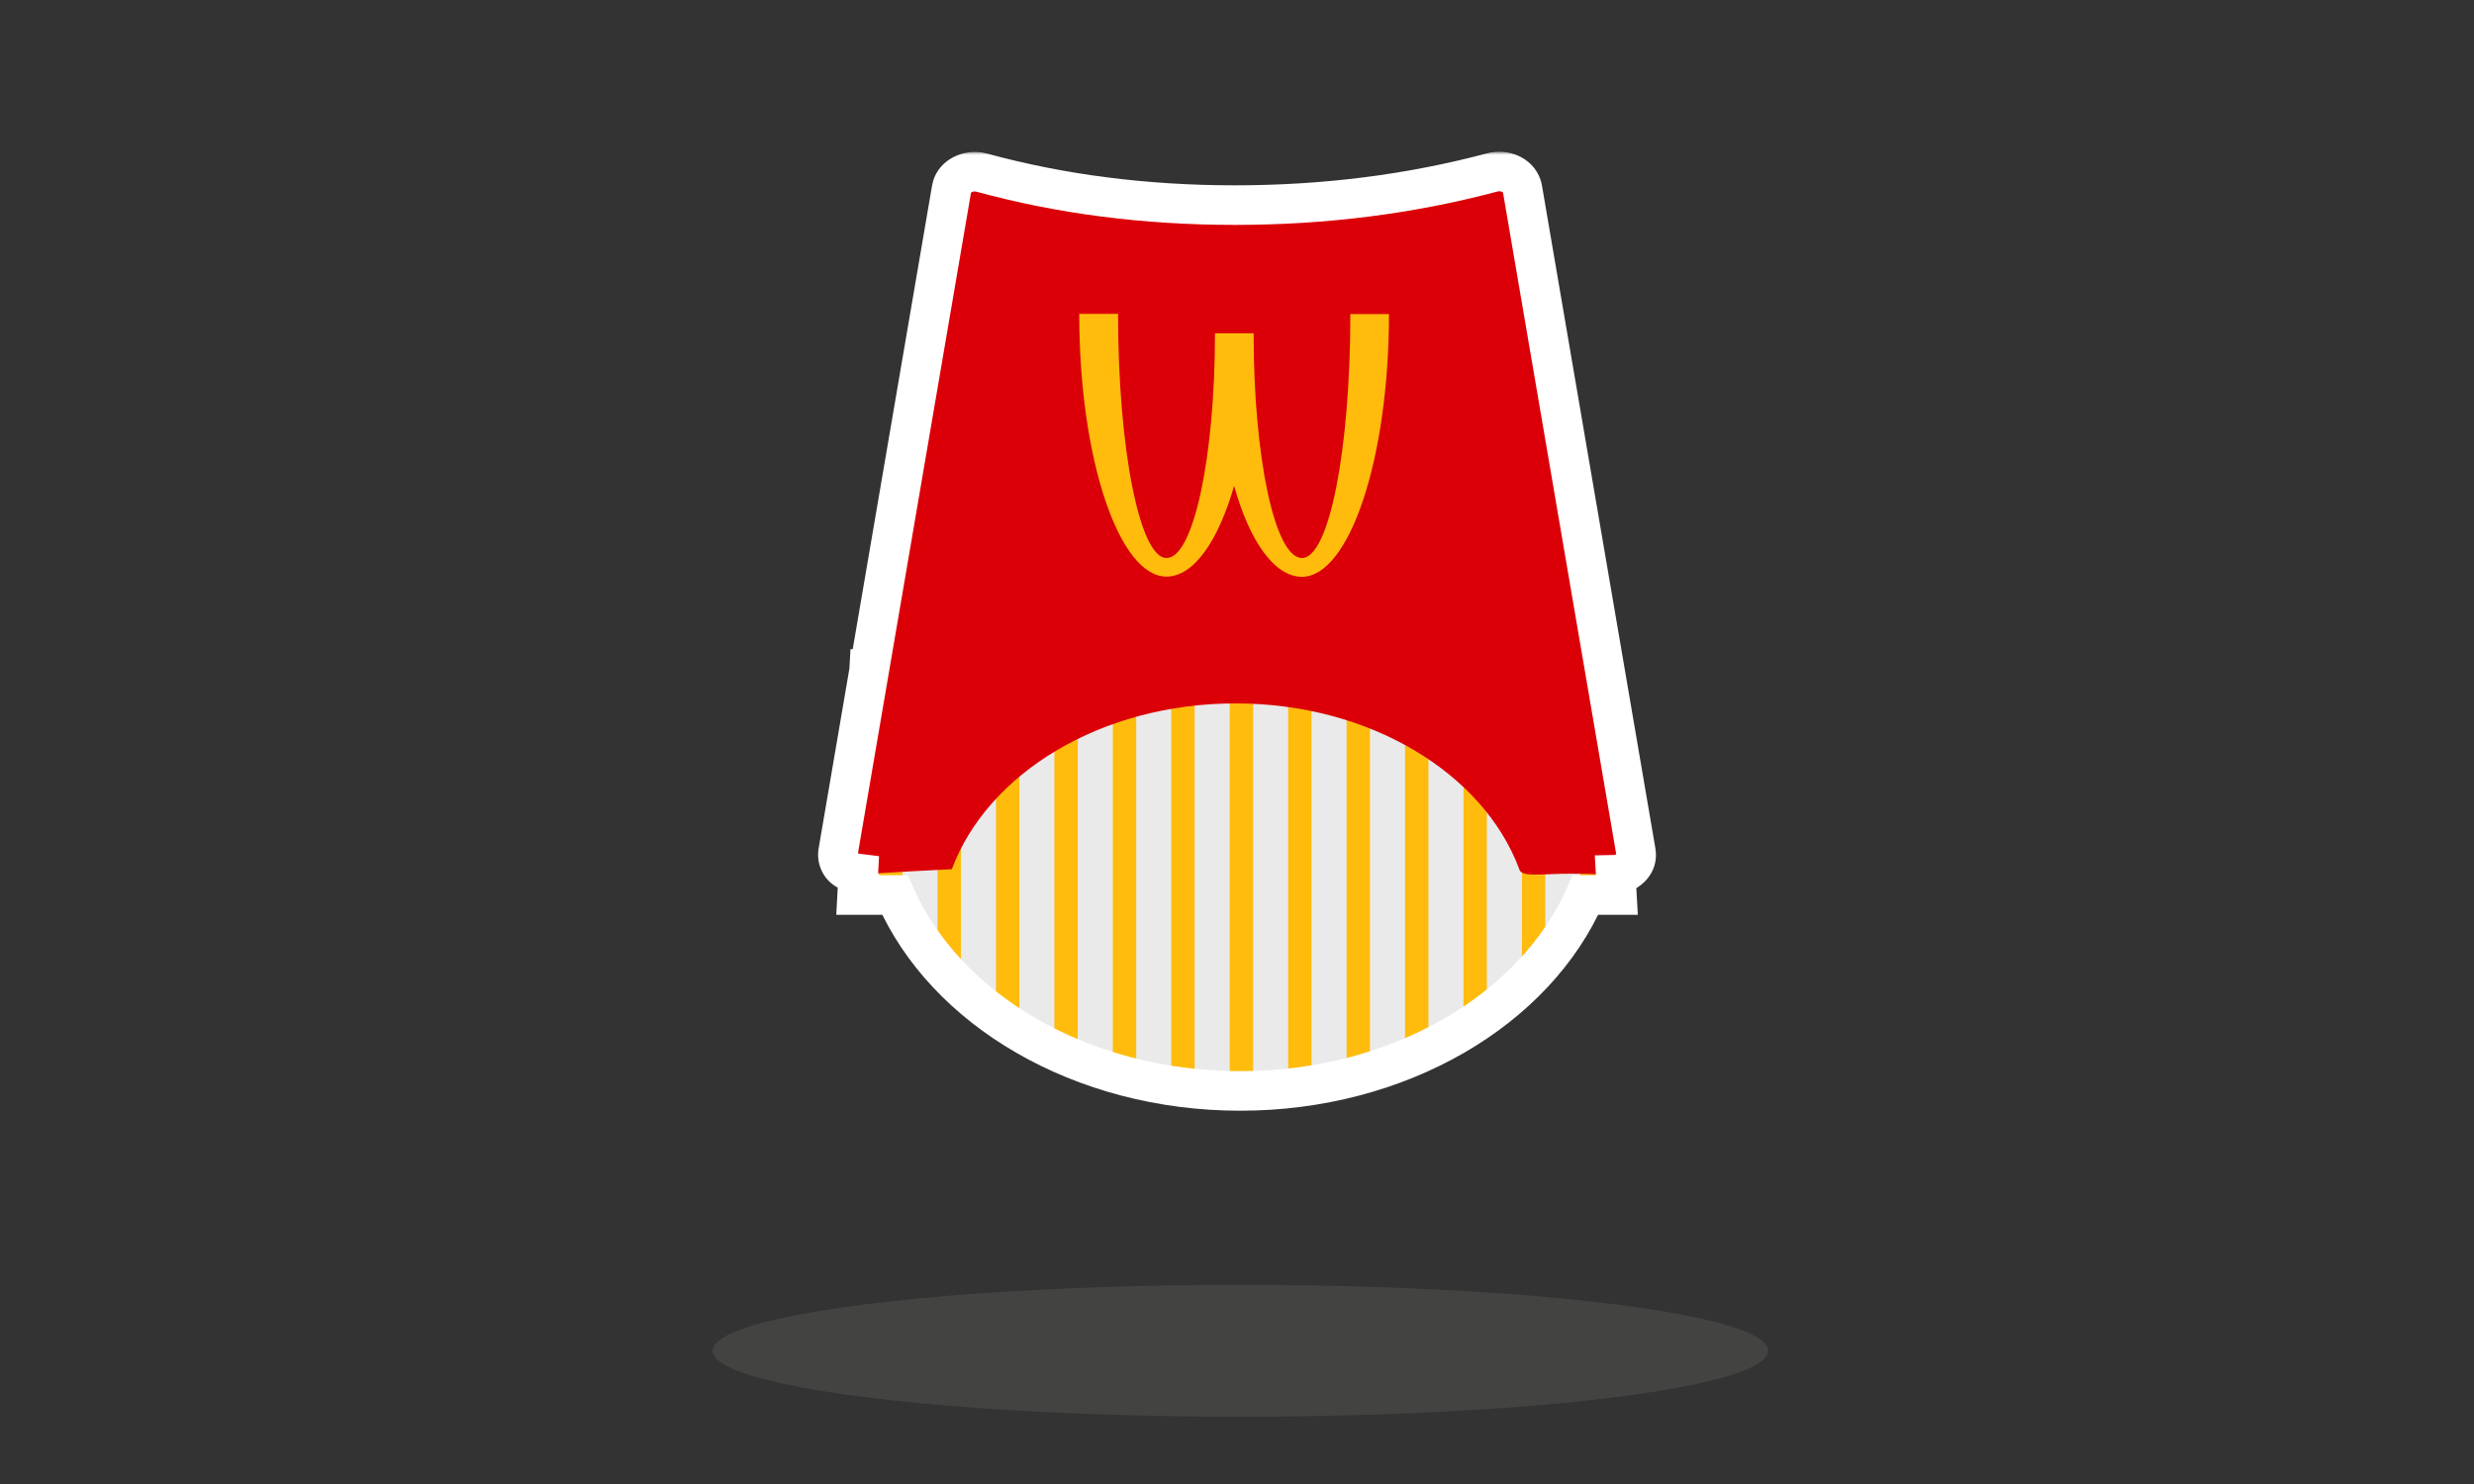 <svg width="375" height="225" viewBox="0 0 375 225" fill="none" xmlns="http://www.w3.org/2000/svg">
<rect x="0" y="0" width="375" height="225" fill="#333333" stroke="none"/>
<path d="M187.988 165.402C163.785 165.402 143.206 152.994 135.656 135.699L129.926 135.699L131.752 101.433L138.272 101.499C147.316 86.854 166.18 76.779 187.988 76.779C210.293 76.779 229.52 87.318 238.308 102.507L242.188 102.546L243.276 103.855L245.082 135.699L240.32 135.699C232.771 152.994 212.192 165.402 187.988 165.402Z" fill="#EAEAEA"/>
<mask id="mask0_17_28605" style="mask-type:luminance" maskUnits="userSpaceOnUse" x="129" y="76" width="117" height="90">
<path d="M187.989 165.402C163.786 165.402 143.206 152.994 135.656 135.699L129.926 135.699L131.752 101.433L138.272 101.499C147.316 86.854 166.181 76.779 187.989 76.779C210.294 76.779 229.521 87.318 238.309 102.507L242.188 102.546L243.276 103.855L245.082 135.699L240.321 135.699C232.772 152.994 212.193 165.402 187.989 165.402Z" fill="white"/>
</mask>
<g mask="url(#mask0_17_28605)">
<path d="M186.398 190.648L186.398 74.606L189.941 74.606L189.941 190.648L186.398 190.648Z" fill="#FFBC0D"/>
<path d="M195.254 190.648L195.254 74.606L198.797 74.606L198.797 190.648L195.254 190.648Z" fill="#FFBC0D"/>
<path d="M204.113 190.648L204.113 74.606L207.656 74.606L207.656 190.648L204.113 190.648Z" fill="#FFBC0D"/>
<path d="M212.972 190.648L212.972 74.606L216.516 74.606L216.516 190.648L212.972 190.648Z" fill="#FFBC0D"/>
<path d="M221.828 190.648L221.828 74.606L225.371 74.606L225.371 190.648L221.828 190.648Z" fill="#FFBC0D"/>
<path d="M230.687 190.648L230.687 74.606L234.23 74.606L234.23 190.648L230.687 190.648Z" fill="#FFBC0D"/>
<path d="M239.547 190.648L239.547 74.606L243.09 74.606L243.09 190.648L239.547 190.648Z" fill="#FFBC0D"/>
<path d="M133.246 190.648L133.246 74.606L136.789 74.606L136.789 190.648L133.246 190.648Z" fill="#FFBC0D"/>
<path d="M142.105 190.648L142.105 74.606L145.648 74.606L145.648 190.648L142.105 190.648Z" fill="#FFBC0D"/>
<path d="M150.965 190.648L150.965 74.606L154.508 74.606L154.508 190.648L150.965 190.648Z" fill="#FFBC0D"/>
<path d="M159.82 190.648L159.82 74.606L163.363 74.606L163.363 190.648L159.82 190.648Z" fill="#FFBC0D"/>
<path d="M168.679 190.648L168.679 74.606L172.223 74.606L172.223 190.648L168.679 190.648Z" fill="#FFBC0D"/>
<path d="M177.539 190.648L177.539 74.606L181.082 74.606L181.082 190.648L177.539 190.648Z" fill="#FFBC0D"/>
</g>
<path fill-rule="evenodd" clip-rule="evenodd" d="M187.283 106.649C166.892 106.649 149.685 117.263 144.277 131.784C140.099 131.987 135.92 132.22 131.741 132.482C129.793 132.604 127.871 132.223 127.211 130.627C127.015 130.152 126.957 129.642 127.042 129.142L144.234 28.65C144.521 26.973 146.323 25.815 148.259 26.064C148.444 26.087 148.627 26.124 148.805 26.172C160.82 29.455 173.611 31.096 187.178 31.096C200.796 31.096 213.809 29.442 226.217 26.135C228.088 25.637 230.071 26.546 230.646 28.166C230.699 28.314 230.738 28.465 230.764 28.619L247.961 129.136C248.248 130.813 246.911 132.374 244.976 132.623C244.67 132.662 240.481 132.419 236.743 132.482C233.424 132.538 230.507 132.991 230.278 131.756C224.858 117.25 207.66 106.649 187.283 106.649Z" fill="#DB0007"/>
<path d="M176.802 84.602C172.759 84.602 169.47 68.031 169.47 47.589L163.587 47.589C163.587 69.58 169.621 87.42 176.802 87.42C180.936 87.42 184.647 82.062 187.061 73.668C189.414 82.093 193.186 87.451 197.35 87.451C204.501 87.451 210.535 69.611 210.535 47.62L204.682 47.62C204.682 68.031 201.483 84.602 197.35 84.602C193.216 84.602 190.018 69.301 190.018 50.532L184.164 50.532C184.164 69.394 180.876 84.602 176.833 84.602" fill="#FFBC0D"/>
<mask id="path-18-outside-1_17_28605" maskUnits="userSpaceOnUse" x="123.004" y="23" width="129" height="146" fill="black">
<rect fill="white" x="123.004" y="23" width="129" height="146"/>
<path d="M226.218 26.137C228.088 25.638 230.071 26.548 230.646 28.168C230.699 28.316 230.738 28.467 230.765 28.62L247.962 129.138C248.249 130.815 246.911 132.376 244.976 132.624C244.961 132.626 244.938 132.623 244.906 132.624L245.081 135.7H240.319C232.769 152.995 212.191 165.403 187.987 165.403C163.784 165.403 143.205 152.995 135.655 135.7H129.925L130.098 132.444C128.793 132.283 127.681 131.765 127.211 130.628C127.015 130.153 126.957 129.643 127.042 129.144L131.734 101.71L131.75 101.434H131.782L144.234 28.651C144.521 26.975 146.323 25.817 148.259 26.065C148.444 26.089 148.627 26.125 148.806 26.174C160.821 29.456 173.612 31.098 187.179 31.098C200.797 31.098 213.81 29.444 226.218 26.137Z"/>
</mask>
<path d="M226.218 26.137L225.445 23.238L225.445 23.238L226.218 26.137ZM230.646 28.168L233.474 27.164L233.473 27.164L230.646 28.168ZM230.765 28.62L233.722 28.114L233.722 28.114L230.765 28.62ZM247.962 129.138L250.919 128.632L250.919 128.632L247.962 129.138ZM244.976 132.624L245.353 135.6L245.358 135.6L244.976 132.624ZM244.906 132.624L244.844 129.625L241.735 129.689L241.911 132.794L244.906 132.624ZM245.081 135.7V138.7H248.256L248.076 135.53L245.081 135.7ZM240.319 135.7V132.7H238.356L237.57 134.5L240.319 135.7ZM187.987 165.403L187.987 168.403H187.987V165.403ZM135.655 135.7L138.405 134.5L137.619 132.7H135.655V135.7ZM129.925 135.7L126.929 135.541L126.761 138.7H129.925V135.7ZM130.098 132.444L133.093 132.603L133.242 129.81L130.465 129.467L130.098 132.444ZM127.211 130.628L124.438 131.773L124.438 131.774L127.211 130.628ZM127.042 129.144L129.999 129.649L129.999 129.649L127.042 129.144ZM131.734 101.71L134.691 102.216L134.72 102.049L134.73 101.879L131.734 101.71ZM131.75 101.434V98.434H128.915L128.755 101.264L131.75 101.434ZM131.782 101.434V104.434H134.313L134.739 101.94L131.782 101.434ZM144.234 28.651L147.191 29.157L147.191 29.157L144.234 28.651ZM148.259 26.065L148.641 23.09L148.641 23.09L148.259 26.065ZM148.806 26.174L148.015 29.068L148.015 29.068L148.806 26.174ZM187.179 31.098V34.098H187.179L187.179 31.098ZM226.218 26.137L226.99 29.035C227.238 28.97 227.486 29.002 227.667 29.085C227.85 29.169 227.844 29.24 227.82 29.172L230.646 28.168L233.473 27.164C232.279 23.8 228.531 22.415 225.445 23.238L226.218 26.137ZM230.646 28.168L227.819 29.172C227.815 29.159 227.811 29.143 227.808 29.126L230.765 28.62L233.722 28.114C233.666 27.791 233.583 27.473 233.474 27.164L230.646 28.168ZM230.765 28.62L227.808 29.126L245.005 129.644L247.962 129.138L250.919 128.632L233.722 28.114L230.765 28.62ZM247.962 129.138L245.005 129.644C244.997 129.596 245.001 129.541 245.014 129.496C245.026 129.456 245.038 129.448 245.024 129.465C244.993 129.501 244.865 129.614 244.594 129.648L244.976 132.624L245.358 135.6C248.562 135.188 251.561 132.383 250.919 128.632L247.962 129.138ZM244.976 132.624L244.598 129.648C244.686 129.637 244.759 129.631 244.813 129.629C244.866 129.626 244.911 129.625 244.94 129.625C244.97 129.625 244.994 129.625 245.006 129.625C245.013 129.625 245.019 129.625 245.022 129.625C245.025 129.625 245.028 129.626 245.028 129.626C245.038 129.626 244.946 129.623 244.844 129.625L244.906 132.624L244.968 135.623C244.898 135.625 244.833 135.622 244.866 135.623C244.871 135.624 244.924 135.625 244.986 135.625C245.044 135.624 245.181 135.622 245.353 135.6L244.976 132.624ZM244.906 132.624L241.911 132.794L242.086 135.87L245.081 135.7L248.076 135.53L247.901 132.454L244.906 132.624ZM245.081 135.7V132.7H240.319V135.7V138.7H245.081V135.7ZM240.319 135.7L237.57 134.5C230.599 150.468 211.276 162.403 187.987 162.403V165.403V168.403C213.105 168.403 234.94 155.523 243.069 136.9L240.319 135.7ZM187.987 165.403L187.987 162.403C164.699 162.403 145.375 150.468 138.405 134.5L135.655 135.7L132.906 136.9C141.035 155.523 162.869 168.403 187.987 168.403L187.987 165.403ZM135.655 135.7V132.7H129.925V135.7V138.7H135.655V135.7ZM129.925 135.7L132.921 135.859L133.093 132.603L130.098 132.444L127.102 132.285L126.929 135.541L129.925 135.7ZM130.098 132.444L130.465 129.467C130.279 129.444 130.135 129.412 130.029 129.38C129.922 129.348 129.869 129.32 129.854 129.311C129.841 129.304 129.865 129.316 129.902 129.357C129.942 129.401 129.969 129.448 129.983 129.482L127.211 130.628L124.438 131.774C125.515 134.378 127.972 135.205 129.73 135.422L130.098 132.444ZM127.211 130.628L129.984 129.483C129.991 129.499 129.998 129.524 130.002 129.555C130.005 129.587 130.004 129.619 129.999 129.649L127.042 129.144L124.085 128.638C123.903 129.703 124.03 130.785 124.438 131.773L127.211 130.628ZM127.042 129.144L129.999 129.649L134.691 102.216L131.734 101.71L128.777 101.204L124.085 128.638L127.042 129.144ZM131.734 101.71L134.73 101.879L134.745 101.603L131.75 101.434L128.755 101.264L128.739 101.541L131.734 101.71ZM131.75 101.434V104.434H131.782V101.434V98.434H131.75V101.434ZM131.782 101.434L134.739 101.94L147.191 29.157L144.234 28.651L141.277 28.145L128.825 100.928L131.782 101.434ZM144.234 28.651L147.191 29.157C147.172 29.268 147.122 29.242 147.25 29.16C147.379 29.077 147.603 29.006 147.877 29.041L148.259 26.065L148.641 23.09C145.484 22.685 141.895 24.537 141.277 28.145L144.234 28.651ZM148.259 26.065L147.877 29.041C147.932 29.048 147.979 29.058 148.015 29.068L148.806 26.174L149.596 23.28C149.276 23.192 148.955 23.13 148.641 23.09L148.259 26.065ZM148.806 26.174L148.015 29.068C160.31 32.427 173.369 34.098 187.179 34.098V31.098V28.098C173.856 28.098 161.332 26.486 149.596 23.28L148.806 26.174ZM187.179 31.098L187.179 34.098C201.042 34.098 214.316 32.414 226.99 29.035L226.218 26.137L225.445 23.238C213.304 26.474 200.552 28.098 187.179 28.098L187.179 31.098Z" fill="white" mask="url(#path-18-outside-1_17_28605)"/>
<ellipse cx="188" cy="204.801" rx="80" ry="10" fill="#A0A09F" fill-opacity="0.15"/>
</svg>

